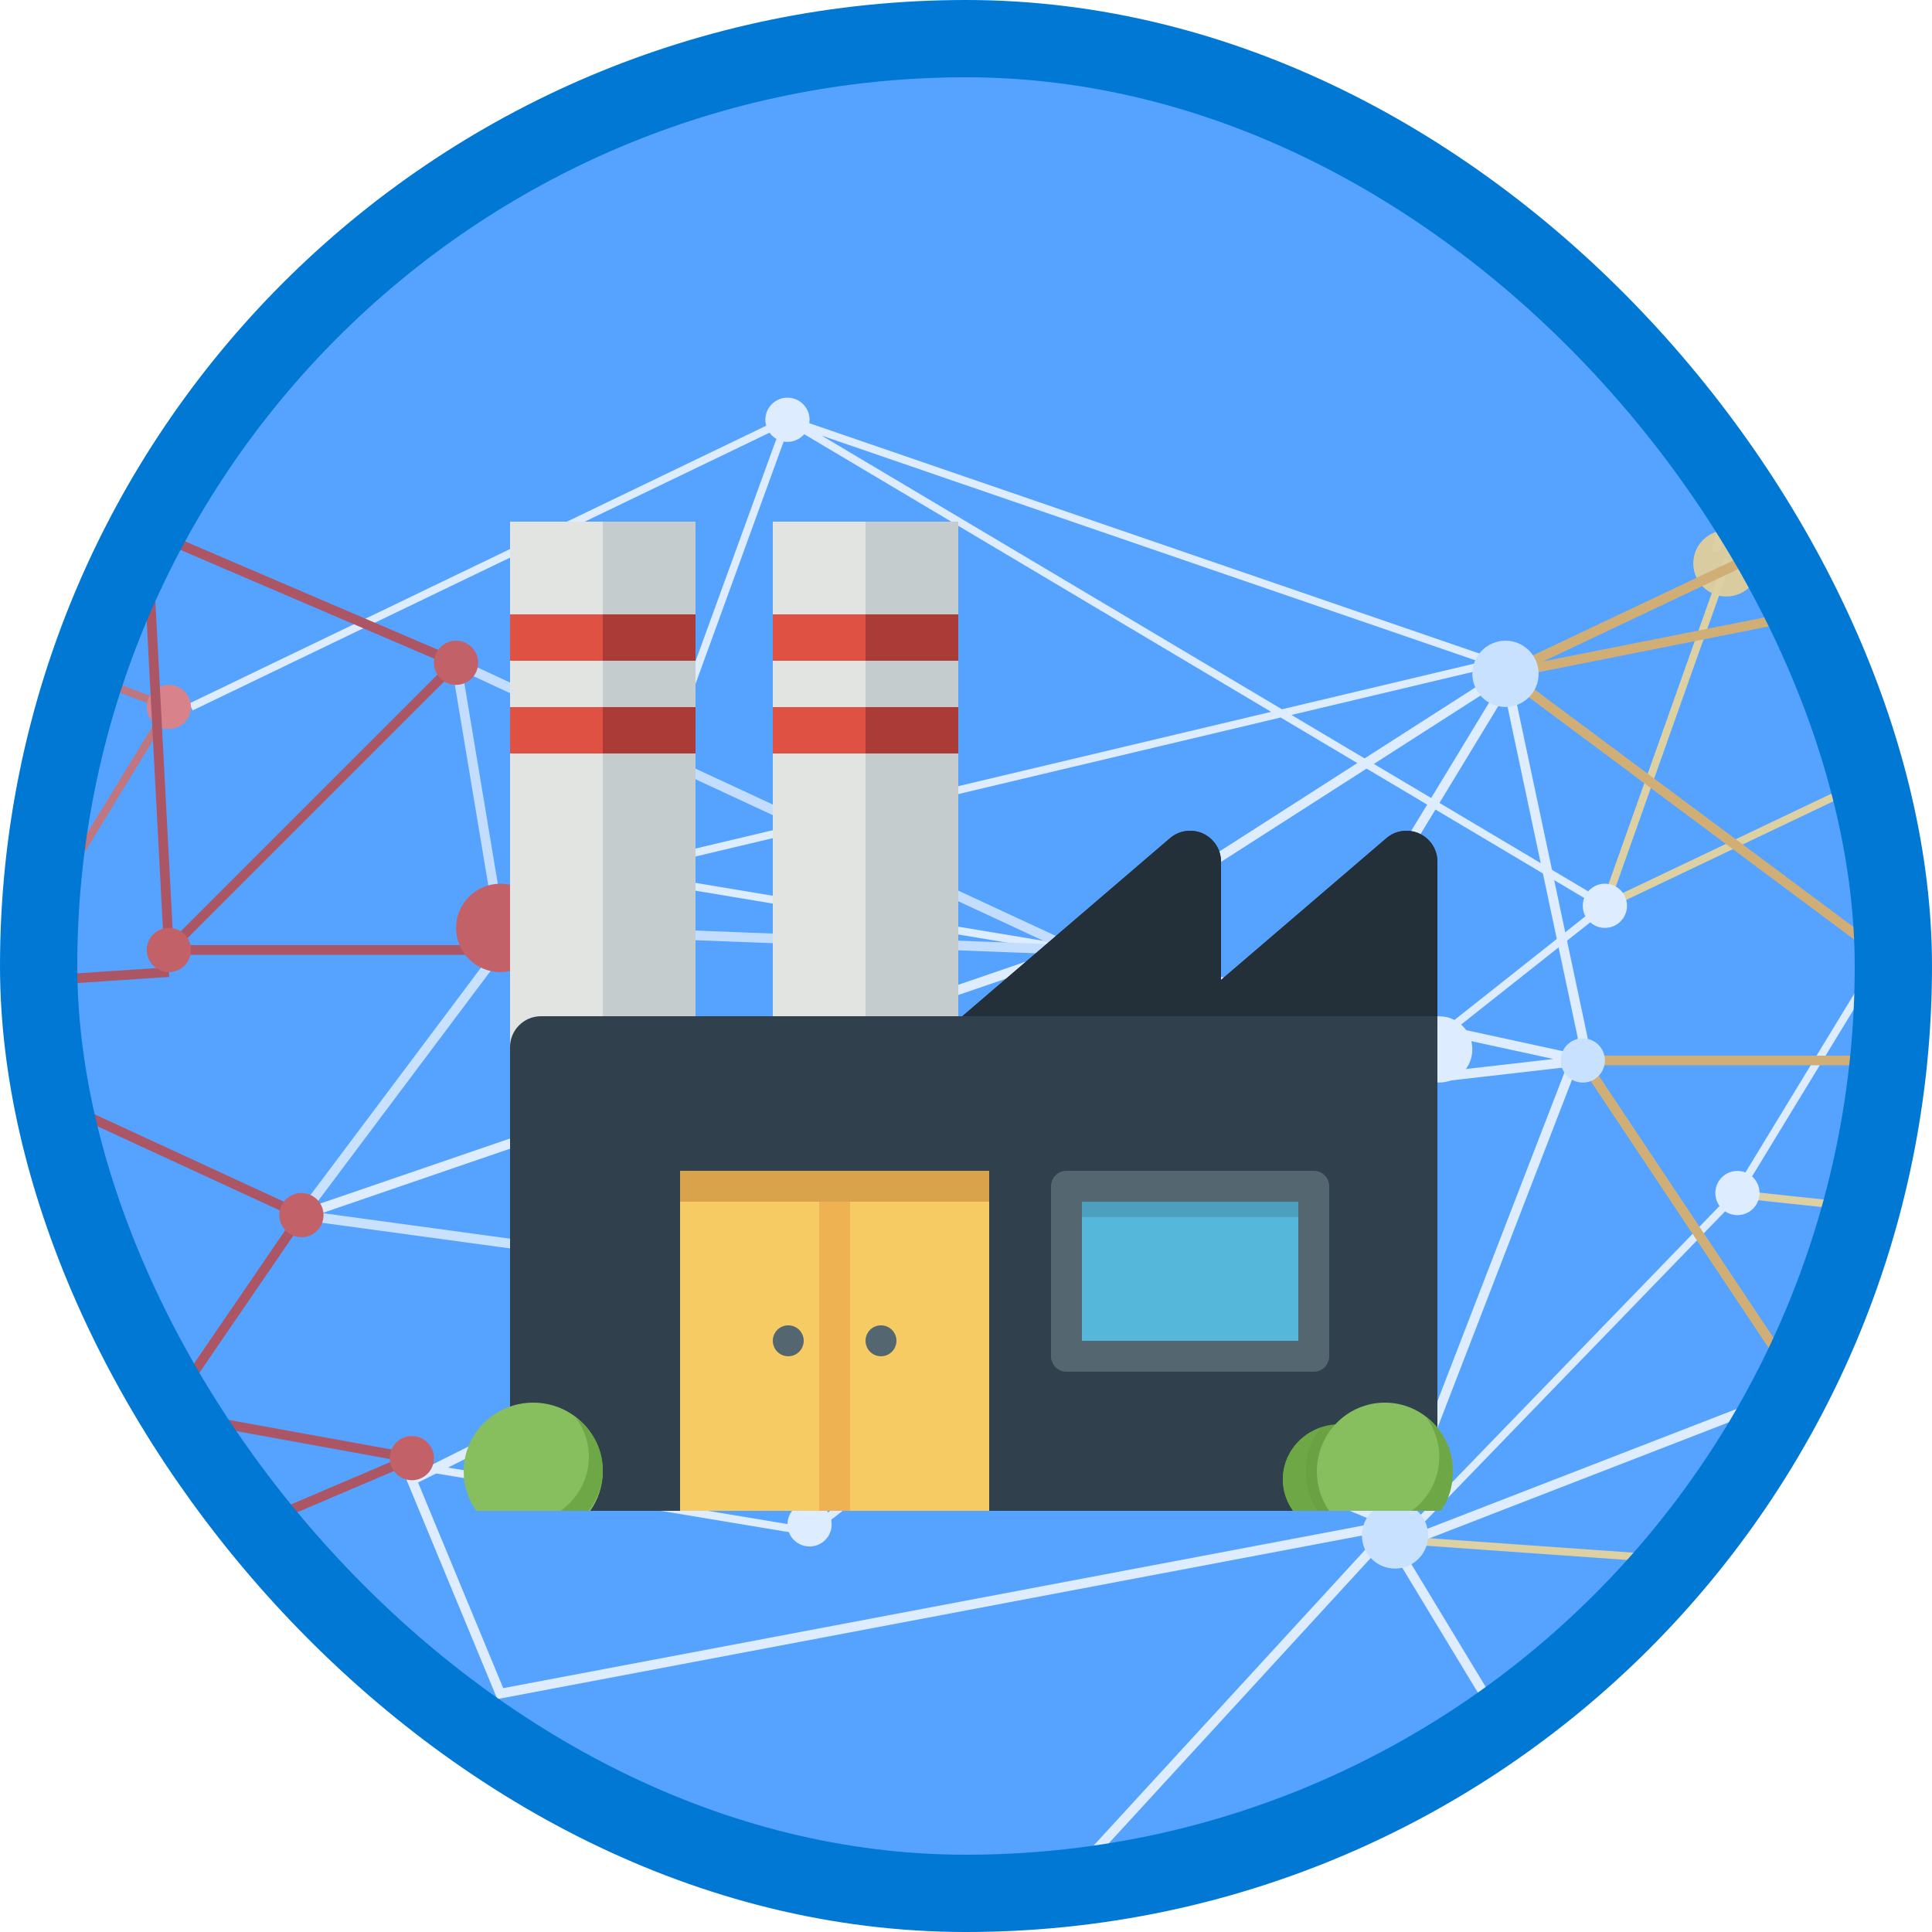 <?xml version="1.0" encoding="UTF-8"?>
<svg width="100px" height="100px" viewBox="0 0 100 100" version="1.1" xmlns="http://www.w3.org/2000/svg" xmlns:xlink="http://www.w3.org/1999/xlink">
    <!-- Generator: Sketch 54.1 (76490) - https://sketchapp.com -->
    <title>Define an AI strategy to create business value/tranform-your-business-processes-in-manufacturing-with-ai</title>
    <desc>Created with Sketch.</desc>
    <defs>
        <rect id="path-1" x="0" y="0" width="96" height="96" rx="48"></rect>
        <filter x="-7.7%" y="-7.7%" width="115.4%" height="115.4%" filterUnits="objectBoundingBox" id="filter-3">
            <feOffset dx="0" dy="2" in="SourceAlpha" result="shadowOffsetOuter1"></feOffset>
            <feColorMatrix values="0 0 0 0 0   0 0 0 0 0   0 0 0 0 0  0 0 0 0.097 0" type="matrix" in="shadowOffsetOuter1" result="shadowMatrixOuter1"></feColorMatrix>
            <feMerge>
                <feMergeNode in="shadowMatrixOuter1"></feMergeNode>
                <feMergeNode in="SourceGraphic"></feMergeNode>
            </feMerge>
        </filter>
    </defs>
    <g id="Badges" stroke="none" stroke-width="1" fill="none" fill-rule="evenodd">
        <g id="Define-an-AI-strategy-to-create-business-value" transform="translate(-50, -860)">
            <g id="Define-an-AI-strategy-to-create-business-value/tranform-your-business-processes-in-manufacturing-with-ai" transform="translate(50, 860)">
                <g id="Mask" transform="translate(2, 2)">
                    <mask id="mask-2" fill="white">
                        <use xlink:href="#path-1"></use>
                    </mask>
                    <use id="BG" fill="#55A2FF" xlink:href="#path-1"></use>
                    <g id="AI---network" opacity="0.8" mask="url(#mask-2)">
                        <g transform="translate(-39, -2)">
                            <g id="yellow-under" stroke="none" stroke-width="1" fill="none" fill-rule="evenodd" transform="translate(110.064, 0)">
                                <circle id="Oval" fill="#F9D788" cx="16.295" cy="29.16" r="1.715"></circle>
                                <circle id="Oval" fill="#F9D788" cx="20.297" cy="81.19" r="1.144"></circle>
                                <circle id="Oval" fill="#F9D788" cx="22.584" cy="1.144" r="1.144"></circle>
                                <polyline id="Path-184" stroke="#FFDC8B" stroke-width="0.4" points="14.58 86.907 20.297 81.19 2.25347004e-15 79.754"></polyline>
                                <polyline id="Path-185" stroke="#FFDC8B" stroke-width="0.4" points="50.029 85.764 59.177 66.324 16.295 61.75"></polyline>
                                <polyline id="Path-187" stroke="#FFDC8B" stroke-width="0.4" points="15.723 28.588 22.584 1.144 32.876 35.449 16.295 29.16 10.006 46.884 34.02 35.449"></polyline>
                                <path d="M108.887,24.014 L22.584,1.144" id="Path-188" stroke="#FFDC8B" stroke-width="0.4"></path>
                                <polyline id="Path-191" stroke="#FFDC8B" stroke-width="0.4" points="50.601 85.764 21.441 81.19 59.177 66.324"></polyline>
                            </g>
                            <g id="green-under" stroke="none" stroke-width="1" fill="none" fill-rule="evenodd" transform="translate(46.884, 20.583)">
                                <polyline id="Path-181" stroke="#FFFFFF" stroke-width="0.4" points="0 16.009 30.875 1.144 73.185 26.301 45.741 48.028 37.164 37.736 45.741 28.588 21.727 24.586 67.468 13.722 30.875 1.144 21.727 26.301"></polyline>
                                <polyline id="Path-182" stroke="#FFFFFF" stroke-width="0.4" points="12.579 55.461 32.019 58.696 45.741 48.028"></polyline>
                                <polyline id="Path-183" stroke="#FFFFFF" stroke-width="0.4" points="62.894 58.891 80.046 41.167 96.056 14.866"></polyline>
                                <circle id="Oval" fill="#A1D978" cx="21.727" cy="25.157" r="1.144"></circle>
                                <circle id="Oval" fill="#A1D978" cx="45.741" cy="48.028" r="1.144"></circle>
                                <circle id="Oval" fill="#FFFFFF" cx="64.609" cy="33.734" r="1.715"></circle>
                                <circle id="Oval" fill="#FFFFFF" cx="73.185" cy="26.301" r="1.144"></circle>
                                <circle id="Oval" fill="#FFFFFF" cx="80.046" cy="41.167" r="1.144"></circle>
                                <circle id="Oval" fill="#FFFFFF" cx="32.019" cy="58.319" r="1.144"></circle>
                                <circle id="Oval" fill="#FFFFFF" cx="30.875" cy="1.144" r="1.144"></circle>
                            </g>
                            <g id="red-under-" stroke="none" stroke-width="1" fill="none" fill-rule="evenodd" transform="translate(0, 18.296)">
                                <polyline id="Path-177" stroke="#D96B5F" stroke-width="0.4" points="0 53.551 16.581 57.748 2.287 34.306 33.203 38.722 33.162 38.88 45.741 18.296 0 1.123"></polyline>
                                <polyline id="Path-180" stroke="#D96B5F" stroke-width="0.4" points="16.581 57.176 33.162 38.88 45.741 54.889 16.581 58.319"></polyline>
                                <circle id="Oval" fill="#F97B6E" cx="45.741" cy="18.296" r="1.144"></circle>
                            </g>
                            <polyline id="Path-151" stroke="#C2423D" stroke-width="0.5" fill="none" points="24.014 70.898 37.736 56.032 28.588 51.458 22.87 41.167 44.597 27.444 45.741 49.171"></polyline>
                            <polygon id="Path-152" stroke="#C2423D" stroke-width="0.5" fill="none" points="37.736 84.62 52.602 62.894 37.736 56.032 24.014 70.898"></polygon>
                            <polyline id="Path-153" stroke="#C2423D" stroke-width="0.5" fill="none" points="29.731 87.661 58.319 75.472 45.741 73.185 24.014 70.898 38.308 56.032"></polyline>
                            <path d="M37.736,54.889 L45.741,73.185" id="Path-154" stroke="#C2423D" stroke-width="0.5" fill="none"></path>
                            <path d="M28.588,51.458 L44.597,27.444" id="Path-155" stroke="#C2423D" stroke-width="0.5" fill="none"></path>
                            <path d="M45.741,50.315 L28.588,51.458" id="Path-156" stroke="#C2423D" stroke-width="0.5" fill="none"></path>
                            <path d="M60.606,34.306 L44.597,27.444" id="Path-158" stroke="#C2423D" stroke-width="0.5" fill="none"></path>
                            <polyline id="Path-159" stroke="#C2423D" stroke-width="0.5" fill="none" points="60.606 34.306 45.741 49.171 62.894 49.171"></polyline>
                            <polygon id="Path-160" stroke="#DDECFF" stroke-width="0.5" fill="none" points="92.625 49.171 60.606 34.306 62.894 48.028"></polygon>
                            <polygon id="Path-161" stroke="#E5F1FF" stroke-width="0.5" fill="none" points="52.602 62.894 62.894 49.171 84.049 58.891 77.759 66.324"></polygon>
                            <polyline id="Path-162" stroke="#FFFFFE" stroke-width="0.5" fill="none" points="52.602 62.894 92.625 49.171 114.924 34.877 118.926 53.745 109.206 78.903 84.049 58.891 77.759 66.324"></polyline>
                            <polygon id="Path-163" stroke="#FFFFFE" stroke-width="0.5" fill="none" points="88 102 109.206 78.903 62.894 87.661 58.319 76.616 78.903 66.324 109.206 78.903"></polygon>
                            <polygon id="Path-164" stroke="#FFFFFE" stroke-width="0.5" fill="none" points="118.926 54.889 84.049 58.891 92.625 49.171"></polygon>
                            <path d="M114.924,35.449 L105.204,51.458" id="Path-165" stroke="#FFFFFE" stroke-width="0.5" fill="none"></path>
                            <polyline id="Path-166" stroke="#EFB252" stroke-width="0.5" fill="none" points="147.514 19.44 114.924 34.877 141.796 54.889 160.664 26.301"></polyline>
                            <polygon id="Path-167" stroke="#EFB252" stroke-width="0.5" fill="none" points="147.514 19.44 160.95 25.729 114.924 34.877 143.83 21.185"></polygon>
                            <polygon id="Path-168" stroke="#EFB252" stroke-width="0.5" fill="none" points="118.926 54.889 141.796 54.889 130.361 72.042"></polygon>
                            <polyline id="Path-169" stroke="#FFFFFE" stroke-width="0.5" fill="none" points="126.931 99.492 116.639 92.323 109.206 80.046 130.361 71.847 120.212 89.253 140.653 87.661"></polyline>
                            <polyline id="Path-170" stroke="#EFB252" stroke-width="0.5" fill="none" points="189.824 51.458 130.361 72.042 141.796 87.661"></polyline>
                            <circle id="Oval" stroke="none" fill="#DF5142" fill-rule="evenodd" cx="37.736" cy="56.032" r="1.144"></circle>
                            <circle id="Oval" stroke="none" fill="#DF5142" fill-rule="evenodd" cx="45.741" cy="49.171" r="1.144"></circle>
                            <circle id="Oval" stroke="none" fill="#DF5142" fill-rule="evenodd" cx="44.597" cy="27.444" r="1.144"></circle>
                            <circle id="Oval" stroke="none" fill="#DF5142" fill-rule="evenodd" cx="45.741" cy="73.185" r="1.144"></circle>
                            <circle id="Oval" stroke="none" fill="#DF5142" fill-rule="evenodd" cx="52.602" cy="62.894" r="1.144"></circle>
                            <circle id="Oval" stroke="none" fill="#DF5142" fill-rule="evenodd" cx="60.606" cy="34.306" r="1.144"></circle>
                            <circle id="Oval" stroke="none" fill="#DF5142" fill-rule="evenodd" cx="62.894" cy="48.028" r="2.287"></circle>
                            <circle id="Oval" stroke="none" fill="#87BF5F" fill-rule="evenodd" cx="77.759" cy="66.324" r="1.144"></circle>
                            <circle id="Oval" stroke="none" fill="#DF5142" fill-rule="evenodd" cx="37.736" cy="84.62" r="1.144"></circle>
                            <circle id="Oval" stroke="none" fill="#DF5142" fill-rule="evenodd" cx="58.319" cy="75.472" r="1.144"></circle>
                            <circle id="Oval" stroke="none" fill="#87BF5F" fill-rule="evenodd" cx="84.049" cy="58.891" r="1.715"></circle>
                            <circle id="Oval" stroke="none" fill="#87BF5F" fill-rule="evenodd" cx="92.625" cy="49.171" r="1.144"></circle>
                            <circle id="Oval" stroke="none" fill="#E5F1FF" fill-rule="evenodd" cx="105.204" cy="51.458" r="1.144"></circle>
                            <circle id="Oval" stroke="none" fill="#E5F1FF" fill-rule="evenodd" cx="118.926" cy="54.889" r="1.144"></circle>
                            <circle id="Oval" stroke="none" fill="#E5F1FF" fill-rule="evenodd" cx="109.206" cy="79.475" r="1.715"></circle>
                            <circle id="Oval" stroke="none" fill="#F7CB64" fill-rule="evenodd" cx="130.361" cy="72.042" r="1.144"></circle>
                            <circle id="Oval" stroke="none" fill="#E5F1FF" fill-rule="evenodd" cx="114.924" cy="34.877" r="1.715"></circle>
                        </g>
                    </g>
                    <g id="Group-8" filter="url(#filter-3)" mask="url(#mask-2)">
                        <g transform="translate(22, 23)" id="Group-12">
                            <g>
                                <polyline id="Fill-504" fill="#E1E4E1" points="22.4 27.2 25.6 27.2 25.6 0 16 0 16 27.2 22.4 27.2"></polyline>
                                <polyline id="Fill-505" fill="#E1E4E1" points="8.8 27.2 12 27.2 12 0 2.4 0 2.4 27.2 8.8 27.2"></polyline>
                                <polygon id="Fill-506" fill="#C5CCCD" points="7.2 27.2 12 27.2 12 0 7.2 0"></polygon>
                                <polygon id="Fill-507" fill="#C5CCCD" points="20.8 27.2 25.6 27.2 25.6 0 20.8 0"></polygon>
                                <path d="M49.469,16.146 C48.901,15.884 48.233,15.979 47.758,16.385 L39.2,23.721 L39.2,17.6 C39.2,16.975 38.836,16.408 38.269,16.146 C37.7,15.884 37.033,15.979 36.558,16.385 L25.808,25.6 L4,25.6 C3.116,25.6 2.4,26.316 2.4,27.2 L2.4,49.6 C2.4,50.483 3.116,51.2 4,51.2 L48.8,51.2 C49.683,51.2 50.4,50.483 50.4,49.6 L50.4,17.6 C50.4,16.975 50.036,16.408 49.469,16.146" id="Fill-508" fill="#30404D"></path>
                                <polygon id="Fill-509" fill="#55B7D9" points="32 42.4 43.2 42.4 43.2 35.2 32 35.2"></polygon>
                                <polygon id="Fill-510" fill="#4DA0BD" points="32 36 43.2 36 43.2 35.2 32 35.2"></polygon>
                                <path d="M32,42.4 L43.2,42.4 L43.2,35.2 L32,35.2 L32,42.4 Z M44,44 L31.2,44 C30.758,44 30.4,43.642 30.4,43.2 L30.4,34.4 C30.4,33.958 30.758,33.6 31.2,33.6 L44,33.6 C44.442,33.6 44.8,33.958 44.8,34.4 L44.8,43.2 C44.8,43.642 44.442,44 44,44 L44,44 Z" id="Fill-511" fill="#546670"></path>
                                <polygon id="Fill-512" fill="#F7CB64" points="11.2 51.2 27.2 51.2 27.2 33.6 11.2 33.6"></polygon>
                                <polygon id="Fill-513" fill="#DF5142" points="2.4 7.2 7.2 7.2 7.2 4.8 2.4 4.8"></polygon>
                                <polygon id="Fill-514" fill="#DF5142" points="2.4 12 7.2 12 7.2 9.6 2.4 9.6"></polygon>
                                <polygon id="Fill-515" fill="#AB3B37" points="7.2 7.2 12 7.2 12 4.8 7.2 4.8"></polygon>
                                <polygon id="Fill-516" fill="#AB3B37" points="7.2 12 12 12 12 9.6 7.2 9.6"></polygon>
                                <polygon id="Fill-517" fill="#DF5142" points="16 7.2 20.8 7.2 20.8 4.8 16 4.8"></polygon>
                                <polygon id="Fill-518" fill="#DF5142" points="16 12 20.8 12 20.8 9.6 16 9.6"></polygon>
                                <polygon id="Fill-519" fill="#AB3B37" points="20.8 7.2 25.6 7.2 25.6 4.8 20.8 4.8"></polygon>
                                <polygon id="Fill-520" fill="#AB3B37" points="20.8 12 25.6 12 25.6 9.6 20.8 9.6"></polygon>
                                <polygon id="Fill-521" fill="#EFB252" points="18.4 51.2 20 51.2 20 33.6 18.4 33.6"></polygon>
                                <path d="M6.551,51.2 C6.959,50.622 7.2,49.922 7.2,49.164 C7.2,47.195 5.588,45.6 3.6,45.6 C1.612,45.6 0,47.195 0,49.164 C0,49.922 0.241,50.622 0.648,51.2 L6.551,51.2" id="Fill-522" fill="#87BF5F"></path>
                                <path d="M47.738,51.2 C48.071,50.738 48.266,50.177 48.266,49.571 C48.266,47.996 46.953,46.72 45.334,46.72 C43.714,46.72 42.4,47.996 42.4,49.571 C42.4,50.177 42.596,50.738 42.928,51.2 L47.738,51.2" id="Fill-523" fill="#6AA143"></path>
                                <path d="M50.566,51.2 C50.965,50.622 51.2,49.921 51.2,49.164 C51.2,47.195 49.624,45.6 47.68,45.6 C45.736,45.6 44.16,47.195 44.16,49.164 C44.16,49.921 44.395,50.622 44.794,51.2 L50.566,51.2" id="Fill-524" fill="#87BF5F"></path>
                                <path d="M44.388,46.885 C43.234,47.269 42.4,48.319 42.4,49.571 C42.4,50.177 42.596,50.738 42.928,51.2 L44.206,51.2 C43.809,50.622 43.574,49.921 43.574,49.164 C43.574,48.297 43.88,47.502 44.388,46.885" id="Fill-525" fill="#6EA846"></path>
                                <path d="M5.751,46.309 C6.202,46.894 6.48,47.612 6.48,48.4 C6.48,49.55 5.902,50.562 5.02,51.2 L6.464,51.2 C6.919,50.614 7.2,49.892 7.2,49.1 C7.2,47.954 6.626,46.947 5.751,46.309" id="Fill-526" fill="#6EA846"></path>
                                <path d="M49.783,46.309 C50.225,46.894 50.496,47.612 50.496,48.4 C50.496,49.55 49.93,50.562 49.069,51.2 L50.566,51.2 C51.012,50.614 51.2,49.892 51.2,49.1 C51.2,47.954 50.638,46.947 49.783,46.309" id="Fill-527" fill="#6EA846"></path>
                                <path d="M49.469,16.146 C48.901,15.884 48.233,15.979 47.758,16.385 L39.2,23.721 L39.2,17.6 C39.2,16.975 38.836,16.408 38.269,16.146 C37.7,15.884 37.033,15.979 36.558,16.385 L25.808,25.6 L50.4,25.6 L50.4,17.6 C50.4,16.975 50.036,16.408 49.469,16.146" id="Fill-528" fill="#233039"></path>
                                <polygon id="Fill-529" fill="#D8A34B" points="11.2 35.2 27.2 35.2 27.2 33.6 11.2 33.6"></polygon>
                                <path d="M22.4,42.4 C22.4,42.842 22.042,43.2 21.6,43.2 C21.158,43.2 20.8,42.842 20.8,42.4 C20.8,41.958 21.158,41.6 21.6,41.6 C22.042,41.6 22.4,41.958 22.4,42.4" id="Fill-530" fill="#546670"></path>
                                <path d="M17.6,42.4 C17.6,42.842 17.242,43.2 16.8,43.2 C16.358,43.2 16,42.842 16,42.4 C16,41.958 16.358,41.6 16.8,41.6 C17.242,41.6 17.6,41.958 17.6,42.4" id="Fill-531" fill="#546670"></path>
                            </g>
                        </g>
                    </g>
                </g>
                <g id="Azure-Border" stroke="#0078D4" stroke-width="4">
                    <rect x="2" y="2" width="96" height="96" rx="48"></rect>
                </g>
            </g>
        </g>
    </g>
</svg>